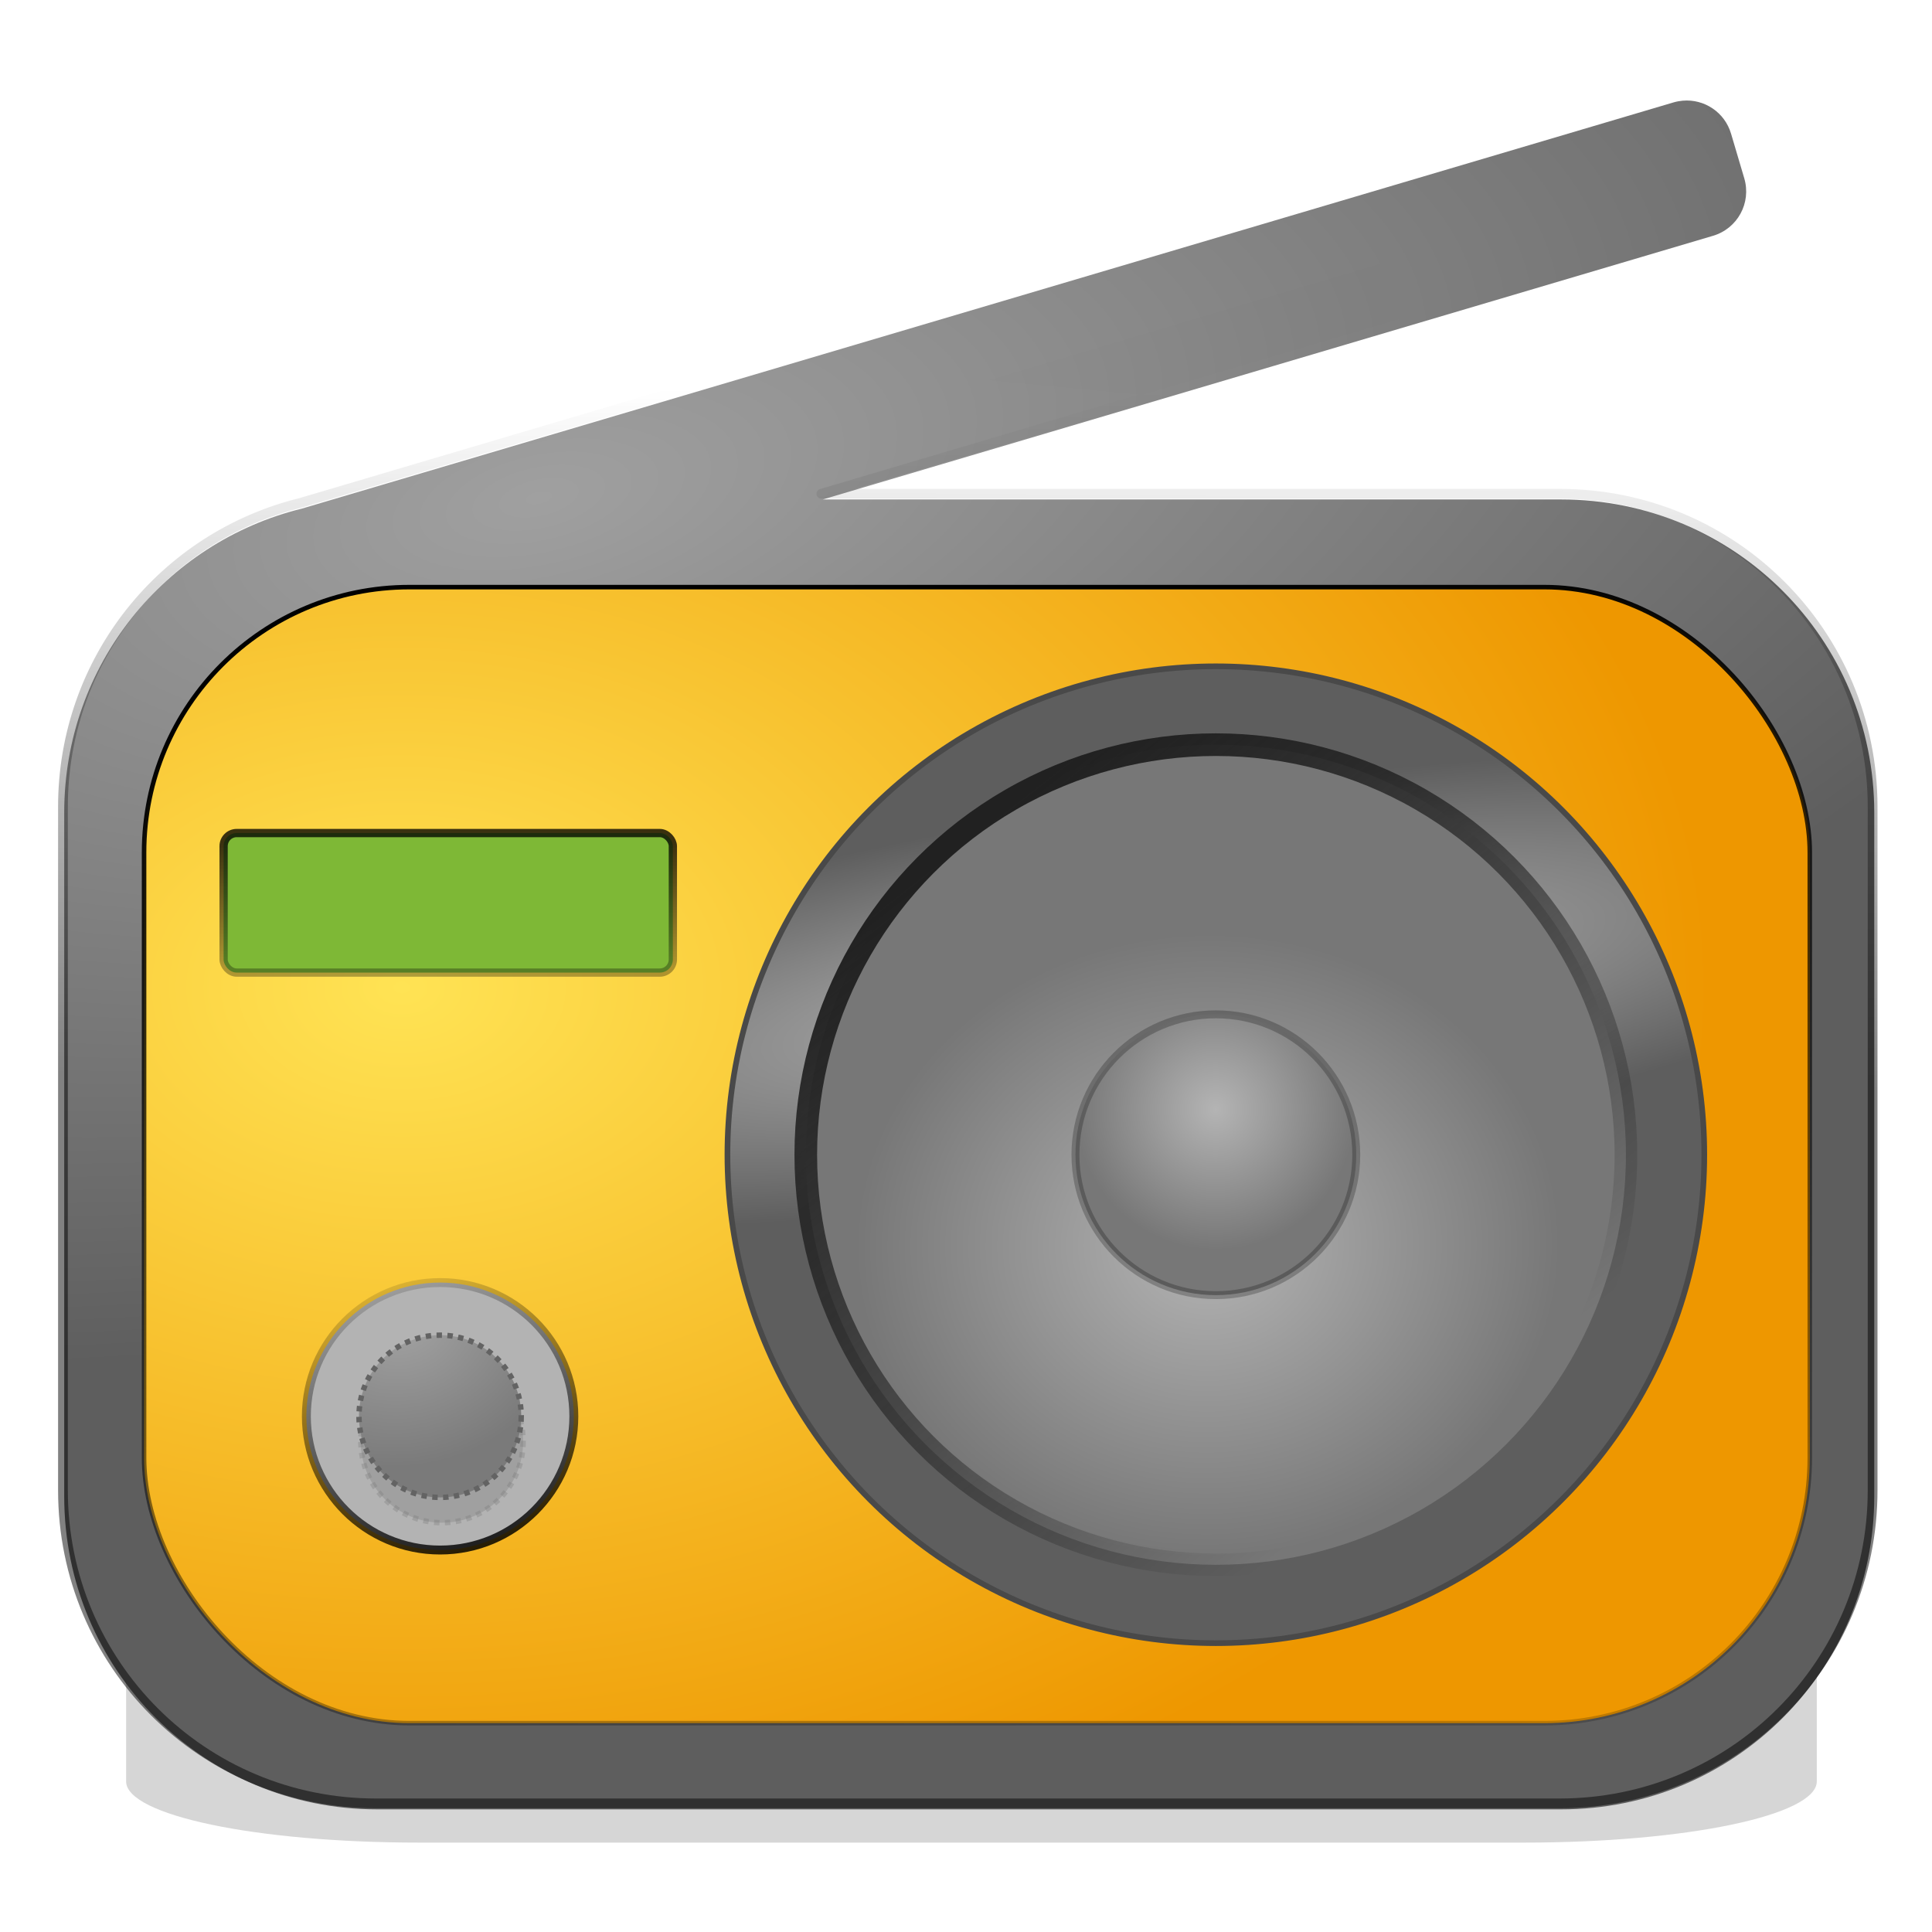 <?xml version="1.0" encoding="UTF-8" standalone="no"?>
<!-- Created with Inkscape (http://www.inkscape.org/) -->

<svg
   xmlns:osb="http://www.openswatchbook.org/uri/2009/osb"
   xmlns:dc="http://purl.org/dc/elements/1.1/"
   xmlns:cc="http://creativecommons.org/ns#"
   xmlns:rdf="http://www.w3.org/1999/02/22-rdf-syntax-ns#"
   xmlns:svg="http://www.w3.org/2000/svg"
   xmlns="http://www.w3.org/2000/svg"
   xmlns:xlink="http://www.w3.org/1999/xlink"
   xmlns:sodipodi="http://sodipodi.sourceforge.net/DTD/sodipodi-0.dtd"
   xmlns:inkscape="http://www.inkscape.org/namespaces/inkscape"
   width="273.067"
   height="273.067"
   viewBox="0 0 256 256"
   id="svg4280"
   version="1.1"
   inkscape:version="0.92.1 r15371"
   sodipodi:docname="goodvibes-small.svg"
   inkscape:export-filename="/Users/jbx/Desktop/gooV5-0.png"
   inkscape:export-xdpi="300"
   inkscape:export-ydpi="300">
  <defs
     id="defs4282">
    <linearGradient
       id="linearGradient6121">
      <stop
         style="stop-color:#a0a0a0;stop-opacity:1"
         offset="0"
         id="stop6123" />
      <stop
         style="stop-color:#5e5e5e;stop-opacity:1"
         offset="1"
         id="stop6125" />
    </linearGradient>
    <linearGradient
       inkscape:collect="always"
       id="linearGradient4646">
      <stop
         style="stop-color:#a3a3a3;stop-opacity:1"
         offset="0"
         id="stop4648" />
      <stop
         style="stop-color:#7a7a7a;stop-opacity:1"
         offset="1"
         id="stop4650" />
    </linearGradient>
    <pattern
       inkscape:collect="always"
       xlink:href="#Packedcircles"
       id="pattern6078"
       patternTransform="matrix(10,0,0,10,-137.162,-66.704)" />
    <pattern
       inkscape:stockid="Packed circles"
       id="Packedcircles"
       patternTransform="translate(0,0) scale(10,10)"
       height="1.732"
       width="1"
       patternUnits="userSpaceOnUse"
       inkscape:collect="always">
      <circle
         id="circle5250"
         r="0.5"
         cy="0.5"
         cx="0"
         style="fill:black;stroke:none" />
      <circle
         id="circle5252"
         r="0.5"
         cy="0.5"
         cx="1"
         style="fill:black;stroke:none" />
      <circle
         id="circle5254"
         r="0.5"
         cy="1.366"
         cx="0.5"
         style="fill:black;stroke:none" />
      <circle
         id="circle5256"
         r="0.5"
         cy="-0.366"
         cx="0.5"
         style="fill:black;stroke:none" />
    </pattern>
    <linearGradient
       inkscape:collect="always"
       id="linearGradient8372">
      <stop
         style="stop-color:#000000;stop-opacity:1;"
         offset="0"
         id="stop8374" />
      <stop
         style="stop-color:#000000;stop-opacity:0;"
         offset="1"
         id="stop8376" />
    </linearGradient>
    <linearGradient
       inkscape:collect="always"
       id="linearGradient4815">
      <stop
         style="stop-color:#000000;stop-opacity:1;"
         offset="0"
         id="stop4817" />
      <stop
         style="stop-color:#000000;stop-opacity:0;"
         offset="1"
         id="stop4819" />
    </linearGradient>
    <linearGradient
       id="linearGradient4789">
      <stop
         id="stop4791"
         offset="0"
         style="stop-color:#b4b4b4;stop-opacity:1" />
      <stop
         id="stop4793"
         offset="1"
         style="stop-color:#777777;stop-opacity:1;" />
    </linearGradient>
    <linearGradient
       id="Jaune_base">
      <stop
         id="stop4530"
         offset="0"
         style="stop-color:#ffe354;stop-opacity:1;" />
      <stop
         id="stop4532"
         offset="1"
         style="stop-color:#ee9700;stop-opacity:1" />
    </linearGradient>
    <linearGradient
       id="linearGradient4702"
       osb:paint="solid">
      <stop
         style="stop-color:#cc9122;stop-opacity:1;"
         offset="0"
         id="stop4704" />
    </linearGradient>
    <linearGradient
       id="linearGradient6000-7">
      <stop
         style="stop-color:#000000;stop-opacity:0.77;"
         offset="0"
         id="stop6002-4" />
      <stop
         style="stop-color:#000000;stop-opacity:0.311;"
         offset="1"
         id="stop6004-0" />
    </linearGradient>
    <linearGradient
       inkscape:collect="always"
       id="linearGradient6018-5">
      <stop
         style="stop-color:#000000;stop-opacity:1;"
         offset="0"
         id="stop6020-1" />
      <stop
         style="stop-color:#000000;stop-opacity:0;"
         offset="1"
         id="stop6022-7" />
    </linearGradient>
    <linearGradient
       id="linearGradient4777">
      <stop
         id="stop5734-5"
         offset="0"
         style="stop-color:#b3b3b3;stop-opacity:1" />
      <stop
         id="stop5736-2"
         offset="1"
         style="stop-color:#5e5e5e;stop-opacity:1" />
    </linearGradient>
    <linearGradient
       id="linearGradient3813-6">
      <stop
         style="stop-color:#212121;stop-opacity:1;"
         offset="0"
         id="stop3815-1" />
      <stop
         style="stop-color:#000000;stop-opacity:0;"
         offset="1"
         id="stop3817-4" />
    </linearGradient>
    <radialGradient
       inkscape:collect="always"
       xlink:href="#linearGradient4789"
       id="radialGradient4359"
       gradientUnits="userSpaceOnUse"
       gradientTransform="matrix(1.547,-0.036,0.032,1.37,-69.482,16.389)"
       cx="339.734"
       cy="217.216"
       fx="339.734"
       fy="217.216"
       r="48.114" />
    <linearGradient
       inkscape:collect="always"
       xlink:href="#linearGradient3813-6"
       id="linearGradient4361"
       gradientUnits="userSpaceOnUse"
       gradientTransform="matrix(1.82,0,0,1.82,-155.851,-87.828)"
       x1="310.791"
       y1="167.584"
       x2="365.106"
       y2="237.04" />
    <linearGradient
       inkscape:collect="always"
       xlink:href="#linearGradient6018-5"
       id="linearGradient4363"
       gradientUnits="userSpaceOnUse"
       gradientTransform="matrix(1.181,0,0,1.181,-108.082,208.095)"
       x1="259.632"
       y1="249.846"
       x2="247.104"
       y2="208.347" />
    <radialGradient
       inkscape:collect="always"
       xlink:href="#linearGradient4789"
       id="radialGradient4365"
       gradientUnits="userSpaceOnUse"
       gradientTransform="matrix(1.978,0,0,1.978,-39.562,-167.9)"
       cx="254.911"
       cy="222.897"
       fx="254.911"
       fy="222.897"
       r="15" />
    <linearGradient
       inkscape:collect="always"
       xlink:href="#linearGradient6000-7"
       id="linearGradient4367"
       gradientUnits="userSpaceOnUse"
       gradientTransform="matrix(1.401,0,0,0.857,-163.489,58.527)"
       x1="254.902"
       y1="399.748"
       x2="254.902"
       y2="418.702" />
    <radialGradient
       inkscape:collect="always"
       xlink:href="#linearGradient4777"
       id="radialGradient4769"
       cx="472.544"
       cy="390.08"
       fx="472.544"
       fy="390.08"
       r="43.42"
       gradientUnits="userSpaceOnUse"
       gradientTransform="matrix(4.418,-0.708,0.146,0.912,-1695.871,226.719)" />
    <filter
       inkscape:collect="always"
       style="color-interpolation-filters:sRGB"
       id="filter8360"
       x="-0.03"
       width="1.06"
       y="-0.035"
       height="1.07">
      <feGaussianBlur
         inkscape:collect="always"
         stdDeviation="2.324"
         id="feGaussianBlur8362" />
    </filter>
    <filter
       inkscape:collect="always"
       style="color-interpolation-filters:sRGB"
       id="filter4413"
       x="-0.18"
       width="1.36"
       y="-0.18"
       height="1.36">
      <feGaussianBlur
         inkscape:collect="always"
         stdDeviation="2.25"
         id="feGaussianBlur4415" />
    </filter>
    <filter
       inkscape:collect="always"
       style="color-interpolation-filters:sRGB"
       id="filter4388"
       x="-0.008"
       width="1.016"
       y="-0.025"
       height="1.049">
      <feGaussianBlur
         inkscape:collect="always"
         stdDeviation="0.655"
         id="feGaussianBlur4390" />
    </filter>
    <filter
       inkscape:collect="always"
       style="color-interpolation-filters:sRGB"
       id="filter6104"
       x="-0.012"
       width="1.024"
       y="-0.012"
       height="1.024">
      <feGaussianBlur
         inkscape:collect="always"
         stdDeviation="0.444"
         id="feGaussianBlur6106" />
    </filter>
    <radialGradient
       inkscape:collect="always"
       xlink:href="#linearGradient4646"
       id="radialGradient4652"
       cx="254.517"
       cy="391.266"
       fx="254.517"
       fy="391.266"
       r="18.224"
       gradientUnits="userSpaceOnUse"
       gradientTransform="matrix(1.219,-0.206,0.177,1.048,-191.619,106.813)" />
    <radialGradient
       inkscape:collect="always"
       xlink:href="#linearGradient6121"
       id="radialGradient4665"
       gradientUnits="userSpaceOnUse"
       gradientTransform="matrix(2.49,-0.546,0.245,1.117,-1338.586,473.548)"
       cx="456.339"
       cy="330.242"
       fx="456.339"
       fy="330.242"
       r="92.726" />
    <linearGradient
       inkscape:collect="always"
       xlink:href="#linearGradient4815"
       id="linearGradient4671"
       gradientUnits="userSpaceOnUse"
       gradientTransform="matrix(1.226,0,0,1.226,-55.893,-76.959)"
       x1="397.416"
       y1="446.386"
       x2="385.27"
       y2="476.483" />
    <linearGradient
       inkscape:collect="always"
       xlink:href="#linearGradient8372"
       id="linearGradient4687"
       gradientUnits="userSpaceOnUse"
       gradientTransform="translate(0.569,1.138)"
       x1="414.445"
       y1="410.03"
       x2="415.049"
       y2="339.53" />
    <radialGradient
       inkscape:collect="always"
       xlink:href="#Jaune_base"
       id="radialGradient5982"
       gradientUnits="userSpaceOnUse"
       gradientTransform="matrix(1.676,0.002,-8.8319826e-4,1.159,-217.846,-375.92)"
       cx="242.511"
       cy="686.575"
       fx="242.511"
       fy="686.575"
       r="103.571" />
    <linearGradient
       inkscape:collect="always"
       xlink:href="#linearGradient4815"
       id="linearGradient5984"
       gradientUnits="userSpaceOnUse"
       gradientTransform="matrix(1.312,0,0,1.496,-323.037,-168.346)"
       x1="436.747"
       y1="361.707"
       x2="453.033"
       y2="491.465" />
    <filter
       inkscape:collect="always"
       style="color-interpolation-filters:sRGB"
       id="filter4465"
       x="-0.048"
       width="1.096"
       y="-0.146"
       height="1.291">
      <feGaussianBlur
         inkscape:collect="always"
         stdDeviation="3.71"
         id="feGaussianBlur4467" />
    </filter>
  </defs>
  <sodipodi:namedview
     id="base"
     pagecolor="#ffffff"
     bordercolor="#666666"
     borderopacity="1.0"
     inkscape:pageopacity="0.0"
     inkscape:pageshadow="2"
     inkscape:zoom="8.9413651"
     inkscape:cx="0.61980939"
     inkscape:cy="127.27572"
     inkscape:document-units="px"
     inkscape:current-layer="layer1"
     showgrid="false"
     inkscape:window-width="1581"
     inkscape:window-height="1016"
     inkscape:window-x="73"
     inkscape:window-y="27"
     inkscape:window-maximized="0"
     units="px"
     fit-margin-left="0.5"
     fit-margin-right="0.5"
     fit-margin-top="0.5"
     fit-margin-bottom="0.5"
     showborder="false" />
  <g
     inkscape:label="Layer 1"
     inkscape:groupmode="layer"
     id="layer1"
     transform="translate(-134.749,-289.459)">
    <path
       id="path4824"
       d="m 524.536,412.546 c -0.315,0.011 -0.63,0.033 -0.945,0.069 l -140.514,16.028 c -14.021,1.325 -24.365,6.179 -24.365,11.999 v 20.701 c 0,6.847 14.31,12.359 32.086,12.359 h 121.279 c 17.776,0 32.086,-5.512 32.086,-12.359 v -20.701 c 0,-6.847 -14.31,-12.359 -32.086,-12.359 h -75.646 l 91.207,-10.404 c 2.522,-0.288 3.95,-1.301 3.203,-2.272 l -1.352,-1.758 c -0.653,-0.85 -2.75,-1.377 -4.953,-1.303 z"
       style="opacity:0.4;fill:#000000;fill-opacity:1;fill-rule:evenodd;stroke:none;stroke-width:0.5;stroke-miterlimit:4;stroke-dasharray:none;stroke-opacity:1;filter:url(#filter4465)"
       inkscape:connector-curvature="0"
       inkscape:export-xdpi="150"
       inkscape:export-ydpi="150"
       transform="matrix(1.208,0,0,0.656,-281.865,222.864)" />
    <g
       id="g6127"
       transform="translate(327.543,-237.848)">
      <path
         sodipodi:nodetypes="cccssssssscsccc"
         style="fill:url(#radialGradient4665);fill-opacity:1;fill-rule:evenodd;stroke:none;stroke-width:0.5;stroke-miterlimit:4;stroke-dasharray:none;stroke-opacity:1"
         d="m 30.173,540.647 c -0.407,0.036 -0.815,0.112 -1.223,0.232 l -181.723,53.815 c -18.133,4.449 -31.511,20.746 -31.511,40.289 v 90.58 c 0,22.989 18.507,41.496 41.496,41.496 h 156.848 c 22.989,0 41.496,-18.507 41.496,-41.496 v -90.58 c 0,-22.989 -18.507,-41.496 -41.496,-41.496 H -83.771 L 34.185,558.553 c 3.261,-0.966 5.108,-4.367 4.143,-7.628 l -1.748,-5.903 c -0.845,-2.853 -3.557,-4.624 -6.406,-4.375 z"
         id="path4591"
         inkscape:export-xdpi="150"
         inkscape:export-ydpi="150"
         inkscape:connector-curvature="0" />
      <rect
         transform="matrix(1.012,-0.3,0.3,1.012,-561.7,214.108)"
         ry="2.876"
         y="464.815"
         x="246.654"
         height="7.338"
         width="206.005"
         id="rect4595"
         style="opacity:0.07;fill:url(#linearGradient4671);fill-opacity:1;fill-rule:evenodd;stroke:none;stroke-width:10;stroke-linecap:round;stroke-miterlimit:4;stroke-dasharray:none;stroke-opacity:1;filter:url(#filter4388)"
         rx="3.784"
         inkscape:export-xdpi="150"
         inkscape:export-ydpi="150" />
      <path
         sodipodi:nodetypes="cccsssssssccccc"
         inkscape:export-ydpi="150"
         inkscape:export-xdpi="150"
         id="path4661"
         d="m 520.915,310.54 c -0.315,0.028 -0.63,0.086 -0.945,0.18 l -140.514,41.611 c -14.021,3.44 -24.365,16.041 -24.365,31.152 V 453.523 c 0,17.776 14.31,32.086 32.086,32.086 h 121.279 c 17.776,0 32.086,-14.31 32.086,-32.086 v -70.039 c 0,-17.776 -14.31,-32.086 -32.086,-32.086 h -75.646 l 91.207,-27.012 c 2.522,-0.747 3.95,-3.377 3.203,-5.898 l -1.352,-4.564 c -0.653,-2.206 -2.75,-3.575 -4.953,-3.383 z"
         style="opacity:0.701;fill:none;fill-opacity:1;fill-rule:evenodd;stroke:url(#linearGradient4687);stroke-width:1;stroke-linecap:round;stroke-linejoin:round;stroke-miterlimit:4;stroke-dasharray:none;stroke-opacity:1;filter:url(#filter8360)"
         inkscape:connector-curvature="0"
         transform="matrix(1.293,0,0,1.293,-643.584,138.373)" />
    </g>
    <rect
       inkscape:export-filename="/home/art/dev/goodvibes/goodvibes/data/icons/hicolor/256x256/apps/goodvibes.png"
       inkscape:export-ydpi="150"
       inkscape:export-xdpi="150"
       ry="35.158"
       y="367.255"
       x="153.84"
       height="150.531"
       width="220.714"
       id="rect5980"
       style="fill:url(#radialGradient5982);fill-opacity:1;fill-rule:evenodd;stroke:url(#linearGradient5984);stroke-width:0.6;stroke-linecap:round;stroke-linejoin:round;stroke-miterlimit:4;stroke-dasharray:none;stroke-dashoffset:0;stroke-opacity:1" />
    <g
       id="g5449"
       transform="matrix(0.627,0,0,0.627,4.491,265.29)">
      <circle
         inkscape:export-ydpi="150"
         inkscape:export-xdpi="150"
         r="103.22"
         cy="282.58"
         cx="464.697"
         id="circle4369"
         style="fill:url(#radialGradient4769);fill-opacity:1;stroke:#494949;stroke-width:1.196;stroke-miterlimit:4;stroke-dasharray:none;stroke-opacity:1" />
      <circle
         style="fill:url(#radialGradient4359);fill-opacity:1;stroke:url(#linearGradient4361);stroke-width:4.782;stroke-miterlimit:4;stroke-dasharray:none;stroke-opacity:1"
         id="circle4335"
         cx="464.697"
         cy="282.58"
         r="86.662"
         inkscape:export-xdpi="150"
         inkscape:export-ydpi="150" />
      <circle
         transform="matrix(1.951,0,0,1.951,-518.607,-559.79)"
         inkscape:export-ydpi="150"
         inkscape:export-xdpi="150"
         r="44.418"
         cy="431.755"
         cx="503.314"
         id="circle4440"
         style="opacity:0.05;fill:url(#pattern6078);fill-opacity:1;stroke:#000000;stroke-width:1;stroke-miterlimit:4;stroke-dasharray:none;stroke-opacity:1;filter:url(#filter6104)" />
      <circle
         style="opacity:1;fill:url(#radialGradient4365);fill-opacity:1;stroke:#000000;stroke-width:1.674;stroke-miterlimit:4;stroke-dasharray:none;stroke-opacity:0.235"
         id="circle4339"
         cx="464.697"
         cy="282.58"
         r="29.673"
         inkscape:export-xdpi="150"
         inkscape:export-ydpi="150" />
    </g>
    <rect
       ry="1.736"
       y="399.841"
       x="164.378"
       height="18.491"
       width="59.529"
       id="rect4345"
       style="fill:#7eb836;fill-opacity:1;fill-rule:evenodd;stroke:url(#linearGradient4367);stroke-width:1.096;stroke-linecap:round;stroke-miterlimit:4;stroke-dasharray:none;stroke-dashoffset:0;stroke-opacity:1"
       inkscape:export-xdpi="150"
       inkscape:export-ydpi="150" />
    <circle
       inkscape:export-ydpi="150"
       inkscape:export-xdpi="150"
       r="17.721"
       cy="477.125"
       cx="193.065"
       id="circle4337"
       style="fill:#b3b3b3;fill-opacity:1;stroke:url(#linearGradient4363);stroke-width:1.181" />
    <circle
       inkscape:export-ydpi="150"
       inkscape:export-xdpi="150"
       r="15"
       cy="227.725"
       cx="254.911"
       id="circle4341"
       style="opacity:0.325;fill:#000000;fill-opacity:1;stroke:#000000;stroke-width:1.001;stroke-miterlimit:4;stroke-dasharray:1.001, 1.001;stroke-dashoffset:0;stroke-opacity:1;filter:url(#filter4413)"
       transform="matrix(0.717,0,0,0.717,10.542,317.19)" />
    <circle
       inkscape:export-ydpi="150"
       inkscape:export-xdpi="150"
       r="10.75"
       cy="477.125"
       cx="193.065"
       id="circle4343"
       style="fill:url(#radialGradient4652);fill-opacity:1;stroke:#636363;stroke-width:0.717;stroke-miterlimit:4;stroke-dasharray:0.717, 0.717;stroke-dashoffset:0;stroke-opacity:1" />
  </g>
</svg>
